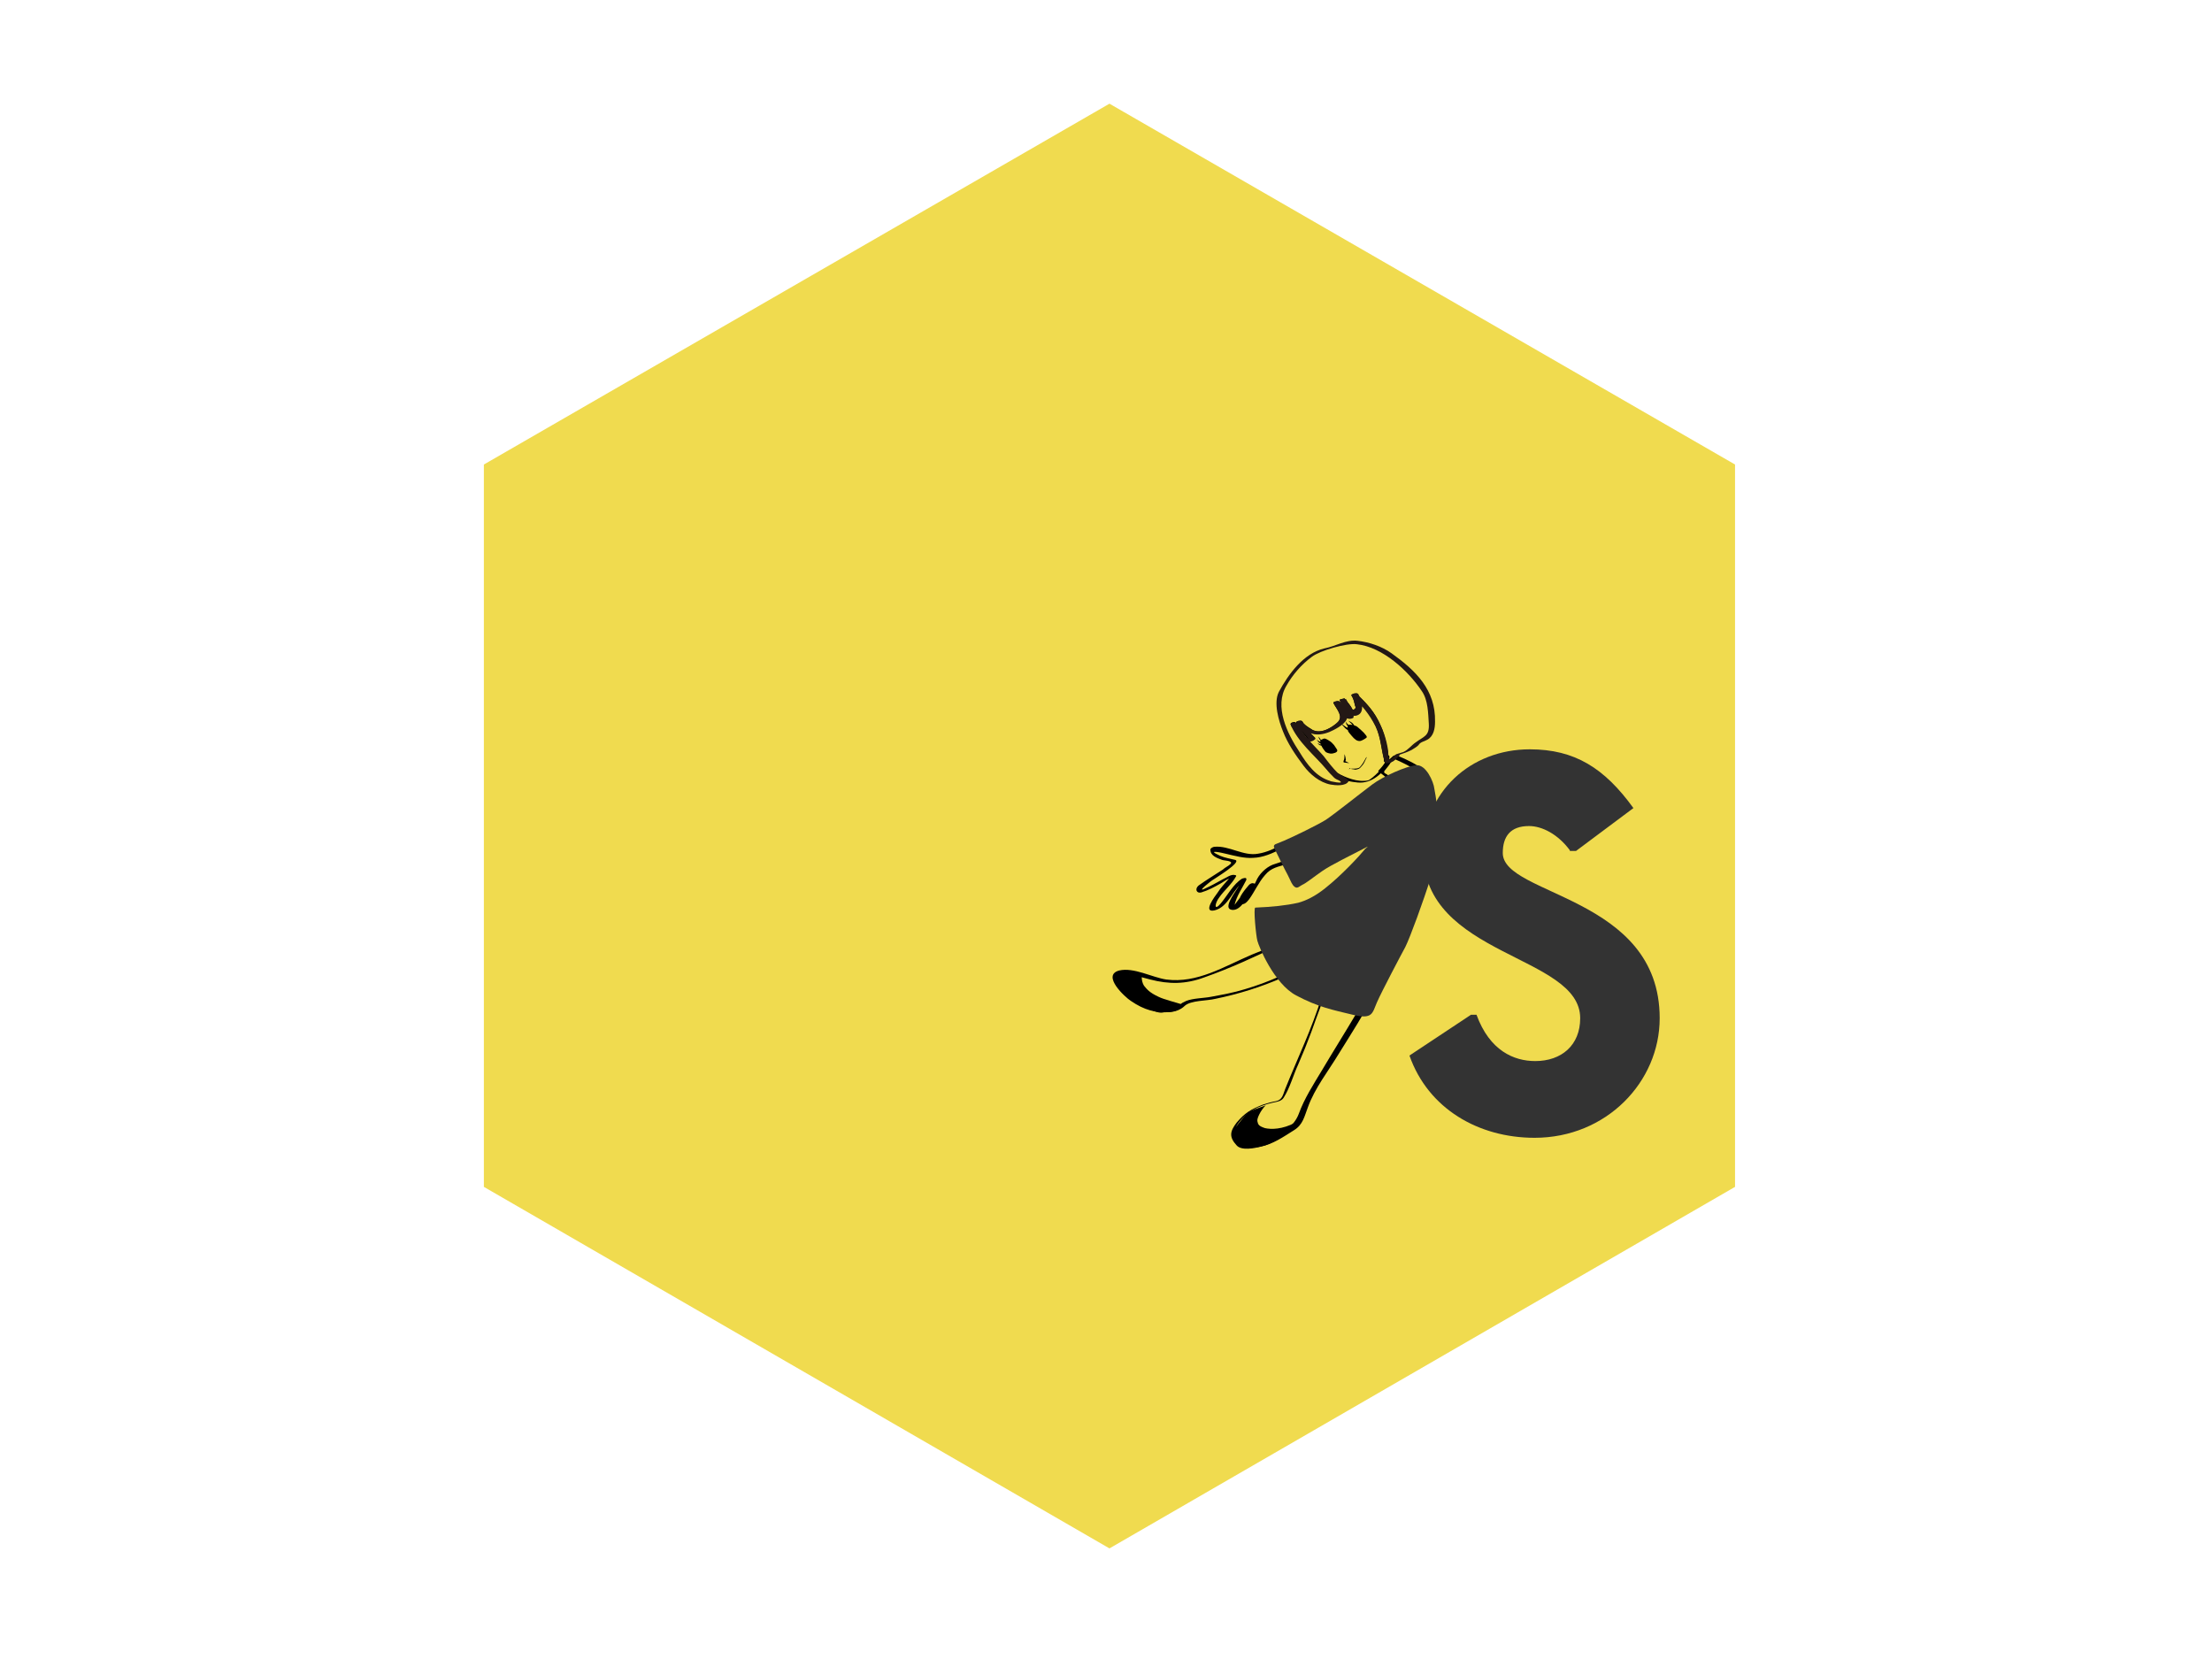 <?xml version="1.0" encoding="utf-8"?>
<!-- Generator: Adobe Illustrator 18.1.0, SVG Export Plug-In . SVG Version: 6.00 Build 0)  -->
<svg version="1.1" id="Layer_1" xmlns="http://www.w3.org/2000/svg" xmlns:xlink="http://www.w3.org/1999/xlink" x="0px" y="0px"
	 viewBox="0 0 320 240" enable-background="new 0 0 320 240" xml:space="preserve">
<polygon fill="#F0DB4F" points="70,67.2 160.5,15 251,67.2 251,171.7 160.5,224 70,171.7 "/>
<path fill="#333333" d="M227.1,123c-1.7-2.3-4-3.5-5.9-3.5c-2.7,0-3.8,1.5-3.8,3.9c0,6.2,22.7,6.2,22.7,23.9
	c0,9.2-7.7,17.3-18.1,17.3c-8.1,0-15.4-4.2-18.1-11.9l8.9-5.9h0.8c1.9,5.2,5.4,6.7,8.5,6.7c3.8,0,6.5-2.3,6.5-6.2
	c0-9.2-22.7-8.9-22.7-23.9c0-8.9,6.9-15,15.4-15c6.5,0,10.8,2.7,15,8.5l-8.3,6.2H227.1z"/>
<path d="M194.5,109.1c0.1,0.2,0.2,0.7,0.2,0.8c0,0.1-0.1,0.2-0.1,0.2l0.6,0.3l-0.8-0.1c0,0-0.1-0.1,0-0.3c0.1-0.2,0.1-0.6,0.1-0.8
	C194.5,109.2,194.5,109.1,194.5,109.1"/>
<path d="M195,111.2c0.2,0.1,0.2,0,0.6,0c0.4,0,0.9,0,1.1-0.2c0.2-0.2,0.5-0.6,0.7-1c0.2-0.4,0.3-0.5,0.3-0.5s0,0.2-0.1,0.3
	c-0.1,0.2-0.3,0.7-0.5,0.9c-0.2,0.2-0.3,0.4-0.5,0.5c-0.2,0.1-0.6,0.2-0.7,0.1c-0.2,0-0.7-0.1-0.7-0.2
	C195.2,111.3,195.2,111.3,195,111.2"/>
<path d="M193,107.8c-0.3-0.3-0.3-0.4-0.8-0.7c-0.5-0.3-0.6-0.3-0.8-0.2c-0.2,0.1-0.4,0.1-0.4,0.4c0,0.3,0.2,0.7,0.4,1
	c0.2,0.3,0.4,0.5,0.4,0.5s0.5,0.3,1,0.2c0.5-0.1,0.8-0.3,0.6-0.6C193.2,108.1,193,107.8,193,107.8"/>
<path d="M191.5,107.5c-0.2,0,0.1,0-0.3-0.1c-0.3-0.1-0.4-0.2-0.6-0.3c-0.1-0.1-0.2-0.3-0.1-0.1c0.1,0.2,0.3,0.5,0.6,0.6
	c0.2,0.1,0.4,0.1,0.5,0.1L191.5,107.5z"/>
<path d="M191.4,107.7c-0.2-0.1-0.3,0.1-0.6-0.1c-0.1-0.1-0.3-0.2-0.1,0c0.2,0.3,0.6,0.3,0.7,0.2
	C191.4,107.8,191.4,107.7,191.4,107.7L191.4,107.7z"/>
<path d="M191.4,107.2c-0.3-0.1-0.3-0.1-0.4-0.3c-0.1-0.2-0.3-0.3-0.3-0.4c0,0,0.1,0.4,0.3,0.6c0.1,0.2,0.3,0.3,0.3,0.3
	c0.1,0,0.2,0,0.2-0.1C191.5,107.3,191.4,107.2,191.4,107.2"/>
<path d="M196.3,105.1c-0.1-0.1-1.1-0.4-1.2-0.2c-0.2,0.2-0.2,0.5-0.1,0.7c0,0.2,0,0.2,0.5,0.8c0.5,0.6,0.8,0.8,1.2,0.8
	c0.3,0,0.9-0.4,1-0.5c0.1-0.2-0.1-0.3-0.4-0.7C196.8,105.5,196.4,105.2,196.3,105.1"/>
<path d="M195.1,105.3c-0.2,0-0.1,0-0.5-0.2c-0.3-0.2-0.5-0.4-0.5-0.4s-0.1,0,0.1,0.2c0.2,0.2,0.4,0.5,0.6,0.6
	c0.2,0.1,0.1,0.2,0.2,0.1C195.2,105.5,195.1,105.3,195.1,105.3"/>
<path d="M195.4,105c-0.2-0.2-0.2-0.1-0.4-0.2c-0.2-0.2-0.3-0.4-0.3-0.4s0,0.2,0.1,0.4c0.1,0.2,0.2,0.3,0.4,0.4
	c0.2,0.1,0.3,0.2,0.3,0.1C195.5,105.2,195.4,105,195.4,105"/>
<path d="M196,105.1c-0.2-0.3-0.2-0.4-0.5-0.6c-0.3-0.2-0.6-0.3-0.4-0.2c0.2,0.2,0.4,0.4,0.5,0.5c0.1,0.2-0.1,0.3,0.2,0.3
	c0.2,0,0.3,0.1,0.3,0C196.1,105.1,196,105.1,196,105.1"/>
<path d="M200.2,109.6C200.2,109.6,200.2,109.6,200.2,109.6c0,0.4,0.8,0.2,0.8-0.2c0,0,0,0,0,0C200.9,109.1,200.1,109.3,200.2,109.6
	C200.2,109.6,200.2,109.6,200.2,109.6c0,0.4,0.8,0.2,0.8-0.2c0,0,0,0,0,0C200.9,109.1,200.1,109.3,200.2,109.6"/>
<path d="M200.2,110.1C200.2,110.1,200.2,110.1,200.2,110.1c0.1,0.3,0.8,0.1,0.8-0.2c0,0,0,0,0,0C201,109.6,200.2,109.8,200.2,110.1
	C200.2,110.1,200.2,110.1,200.2,110.1c0.1,0.3,0.8,0.1,0.8-0.2c0,0,0,0,0,0C201,109.6,200.2,109.8,200.2,110.1"/>
<path d="M200.2,110C200.2,110,200.2,110,200.2,110c0.1,0.3,0.8,0.1,0.8-0.2c0,0,0,0,0,0C200.9,109.5,200.2,109.6,200.2,110
	C200.2,110,200.2,110,200.2,110c0.1,0.3,0.8,0.1,0.8-0.2c0,0,0,0,0,0C200.9,109.5,200.2,109.6,200.2,110"/>
<path d="M200.2,109.8L200.2,109.8c0,0.3,0.8,0.1,0.8-0.2l0-0.1C200.9,109.4,200.2,109.5,200.2,109.8L200.2,109.8
	c0,0.3,0.8,0.1,0.8-0.2l0-0.1C200.9,109.4,200.2,109.5,200.2,109.8"/>
<path d="M206,111.4c-1.2-0.9-2.4-1.5-3.9-2.1c-0.2-0.1-0.5,0-0.6,0.1c-0.2,0.2-0.5,0.5-0.8,0.6c-0.3,0.1-0.3,0.4,0.1,0.3
	c0,0,0,0,0,0l-0.3-0.2c-0.3,0.5-0.7,1-1.1,1.4c0,0,0,0.1,0,0.1c0.5,0.4,1.7,1.1,1.5,1.8c-0.1,0.4,0.7,0.2,0.8,0.2
	c0.9-0.2,1.9-0.5,2.7-1.1c0.2-0.2,0.8-0.8,1-0.8c0.2,0,0.4-0.1,0.5-0.2C206.1,111.6,206.2,111.6,206,111.4
	C206.1,111.5,206,111.4,206,111.4c-0.2-0.2-0.9,0.1-0.7,0.3c0.1,0.1,0.5-0.4-0.1-0.1c-0.3,0.1-0.4,0.2-0.6,0.4
	c-0.3,0.3-0.5,0.5-0.9,0.8c-0.4,0.2-0.8,0.4-1.2,0.5c0,0-0.9,0.4-0.7,0.2c0,0,0-0.1,0-0.1c-0.3-0.6-0.6-1-1.2-1.4
	c-0.2-0.1-0.5-0.2-0.3-0.5c0.3-0.4,0.6-0.7,0.9-1.2c0.1-0.2-0.2-0.2-0.3-0.2c0,0,0,0,0,0c0,0.1,0.1,0.2,0.1,0.3
	c0.4-0.2,0.8-0.5,1.1-0.8c-0.2,0-0.4,0.1-0.6,0.1c1.4,0.6,2.6,1.2,3.8,2C205.5,111.9,206.2,111.5,206,111.4"/>
<path d="M200.4,110.3C200.4,110.3,200.4,110.3,200.4,110.3c0.2,0.1,0.4,0,0.5,0c0,0,0.4-0.2,0.2-0.2c0,0,0,0,0,0
	c-0.1-0.1-0.4,0-0.5,0C200.6,110.1,200.2,110.2,200.4,110.3C200.4,110.3,200.4,110.3,200.4,110.3c0.2,0.1,0.4,0,0.5,0
	c0,0,0.4-0.2,0.2-0.2c0,0,0,0,0,0c-0.1-0.1-0.4,0-0.5,0C200.6,110.1,200.2,110.2,200.4,110.3"/>
<path d="M200.7,110.4L200.7,110.4c0.2,0,0.5-0.1,0.6-0.2c0.1-0.2-0.1-0.2-0.2-0.2l0,0c-0.2,0-0.4,0.1-0.5,0.2
	C200.3,110.4,200.5,110.4,200.7,110.4L200.7,110.4c0.2,0,0.5-0.1,0.6-0.2c0.1-0.2-0.1-0.2-0.2-0.2l0,0c-0.2,0-0.4,0.1-0.5,0.2
	C200.3,110.4,200.5,110.4,200.7,110.4"/>
<path d="M201.1,110C201,110,201,110,201.1,110c-0.1-0.2-0.3-0.2-0.5-0.2c-0.1,0-0.4,0.2-0.3,0.4c0,0.1,0,0.1,0.1,0.1
	C200.6,110.6,201.3,110.3,201.1,110C201,110,201,110,201.1,110c-0.3,0.1-0.5,0.1-0.8,0.2c0,0.1,0,0.1,0.1,0.1
	C200.6,110.6,201.3,110.3,201.1,110"/>
<path d="M189.4,120.5c-2.6,0.6-4.8,2.6-7.4,3c-2.1,0.4-4.2-1.2-6.3-1c-0.2,0-0.6,0.2-0.6,0.4c0,0.9,0.9,1.2,1.7,1.5
	c0.2,0.1,1.7,0.1,1.2,0.6c-0.3,0.3-0.8,0.5-1.1,0.8c-1.2,0.8-2.4,1.5-3.5,2.3c-0.6,0.5-0.3,1.2,0.4,1c1-0.3,1.9-0.8,2.8-1.3
	c0.3-0.2,0.5-0.3,0.8-0.5c1-0.5,1.2-0.6,0.4-0.2c-0.6,0.7-1.2,1.3-1.7,2.1c-0.3,0.4-2.2,2.9-0.4,2.5c2.1-0.5,2.7-3.3,4.5-4.4
	c-0.2,0-0.4,0-0.6,0c0.3,0.4-3,3.9-1.5,4.3c1.6,0.4,2.7-2.7,3.4-3.6c0.1-0.1,0-0.2-0.1-0.2c0,0,0,0,0,0c-0.2-0.1-0.5,0-0.7,0.2
	c-0.5,0.6-1.6,1.8-1.5,2.7c0,0.1,0.2,0.1,0.2,0.1c0.6,0.1,0.9-0.2,1.3-0.7c0.8-1.1,1.4-2.5,2.3-3.5c0.9-1.1,1.9-1.2,3.2-1.6
	c1.3-0.3,2.5-0.9,3.8-1.2c1.8-0.4,2.2-1.5,2-3.3c-0.1-1.7-2.5-0.4-3.1,0.2c-0.3,0.3,0.4,0.3,0.6,0.1c2.1-2.1,1.8,0.7,1.7,1.5
	c-0.2,1-1,1-1.8,1.2c-1.8,0.5-3.6,1-5.3,1.6c-1,0.4-2,1.4-2.4,2.4c-0.4,0.9-1.2,1.7-1.7,2.6c0.4-0.7,0.8-1.4,1.4-2
	c-0.2,0.1-0.4,0.1-0.7,0.2c-0.3-0.2-1,1-1,1.1c-0.1,0.2-1.1,1.5-1.1,1.5c0.3-1.3,1.1-2.4,1.7-3.6c0-0.1,0-0.1,0-0.2c0,0,0,0,0,0
	c-0.1-0.2-0.5,0-0.6,0c-1.3,0.8-2.1,2.4-3.1,3.6c-1,1.2-0.9,0-0.2-0.9c0.7-1,1.8-1.9,2.4-3c0.1-0.1,0-0.2-0.1-0.2
	c-0.6-0.2-1.3,0.4-1.8,0.6c-0.9,0.5-1.8,1-2.7,1.4c-1.1,0.5,1-1.2,1.4-1.4c0.1-0.1,4.1-2.5,3.1-2.8c-0.8-0.2-1.5-0.3-2.2-0.6
	c-2.2-1,0.4-0.4,0.8-0.3c1.3,0.3,2.7,0.7,4,0.6c2.9-0.1,5.3-2.4,8.1-3.1C190,120.8,189.9,120.4,189.4,120.5"/>
<path d="M187,135c-0.2,0.4-0.7,0.6-1,0.8c-1.5,1-3.2,1.6-4.9,2.3c-4,1.7-7.9,4.2-12.4,3.6c-2-0.3-4.7-1.8-6.8-1.3
	c-2.6,0.7,0.9,3.9,1.7,4.4c1.9,1.3,3.6,1.8,5.8,1.6c0.8-0.1,1.5-0.4,2-0.9c0.9-0.8,3.2-0.7,4.4-1c3.4-0.7,6.6-1.7,9.8-3.1
	c1.4-0.6,2.8-1.4,4.1-2.1c1.1-0.7,2.7-2.5,4-2.5c0.2,0,0.7-0.1,0.5-0.4c-0.6-0.9-0.8-2.3-1.9-2.5c-2.2-0.5-3.4,0-5.2,1
	c-0.4,0.3,0.2,0.4,0.5,0.2c0.9-0.5,4.4-2,5-0.2c0.2,0.7,0.6,1.1,1,1.7c0.2-0.1,0.3-0.3,0.5-0.4c-1.7,0.1-3,1.6-4.3,2.5
	c-2.9,1.9-6.3,3.4-9.7,4.4c-1.6,0.5-3.3,0.8-4.9,1.1c-1,0.2-2.6,0.2-3.6,0.6c-0.2,0.1-0.4,0.2-0.6,0.3c-0.7,0.7-1.6,0.7-2.5,0.9
	c-1.1,0.2-2.8-0.8-3.8-1.4c-0.9-0.5-1.6-1.2-2.3-1.9c-0.4-0.5-1-2,0.2-1.9c1.3,0.1,2.5,0.6,3.8,0.9c2.7,0.7,5.1,0.7,7.8-0.3
	c3.7-1.3,7.4-3,10.9-4.7c0.8-0.4,2.2-1,2.7-1.8C187.9,134.7,187.2,134.8,187,135"/>
<path d="M194.4,137.4c-2.3,0.3-2.8,5.3-3.2,6.8c-1.4,4.6-3.5,8.9-5.3,13.4c-0.3,0.8-0.4,1.5-1.3,1.7c-0.6,0.1-1.3,0.3-1.9,0.5
	c-1.8,0.7-2.6,1.2-3.8,2.6c-1,1.3-1.1,2.1,0,3.3c0.7,0.8,2.6,0.4,3.4,0.2c1.9-0.4,3.3-1.4,4.9-2.4c1.3-0.8,1.5-2,2-3.3
	c1-2.8,3-5.3,4.5-7.8c1.8-2.9,3.7-5.8,5.2-8.9c0.7-1.3,1.1-2.6,2-3.7c0.5-0.7,1.2-1.3,0-1.6c-2.1-0.5-4.4-0.5-6.5-0.9
	c-0.3,0-0.9,0.4-0.5,0.4c1.2,0.2,2.3,0.4,3.5,0.5c0.7,0.1,1.5,0.2,2.2,0.3c1.5,0.2,0.9,0.8,0.2,1.5c-0.8,1-1.2,2.2-1.8,3.4
	c-0.6,1.2-1.2,2.3-1.9,3.4c-1.6,2.7-3.3,5.4-4.9,8.1c-1.2,2-2.5,4-3.3,6.2c-0.7,1.9-2.4,2.8-4.1,3.7c-1.1,0.6-2.5,0.7-3.7,0.7
	c-1.3,0-1.6-2-1.1-2.8c1.3-1.9,3-2.7,5.2-3.2c0.5-0.1,1.2-0.2,1.5-0.7c0.9-1.4,1.4-3.3,2.1-4.8c0.7-1.6,1.3-3.1,1.9-4.7
	c0.8-2.3,1.7-4.5,2.4-6.8c0.3-0.9,0.9-4.8,2-4.9C194.6,137.8,194.9,137.3,194.4,137.4"/>
<path d="M167.6,144.2c-1.3-0.6-1.7-1.1-2.1-1.6c-0.2-0.3-0.4-0.9-0.3-1.4c0,0,0,0-0.1,0c-0.7-0.3-3-0.6-3.2-0.5
	c-1,0.8-0.7,1.8,0.9,3.2c1.6,1.4,2.8,1.8,3.5,2.1c1.8,0.8,1.8,0.4,2.5,0.4c1.6,0,2-0.6,2.5-1C170.1,145,168.4,144.6,167.6,144.2"/>
<path d="M187.7,104.9c-0.1-0.1-0.1-0.2-0.2-0.3c-0.1-0.3-0.9-0.1-0.8,0.2c0.1,0.1,0.1,0.3,0.2,0.4
	C187.1,105.4,187.9,105.2,187.7,104.9c-0.1-0.2-0.1-0.2-0.2-0.3c-0.3,0.1-0.5,0.1-0.8,0.2c0.1,0.1,0.1,0.2,0.2,0.3
	c0.1,0.2,0.3,0.2,0.4,0.1C187.5,105.2,187.8,105.1,187.7,104.9"/>
<path d="M201,110c-0.4-1.8-0.5-3.4-1.3-5.1c-0.8-1.9-2-3.2-3.5-4.5c-0.1-0.1-0.8,0.1-0.7,0.2c0.2,0.3,0.3,0.6,0.4,0.9
	c0,0.2,0.1,0.3,0.1,0.5c0.2,0.4,0.1,0.6-0.3,0.7c-0.3-0.6-0.7-1.1-1.2-1.6c-0.1-0.1-0.8,0.1-0.7,0.2c0.3,0.6,1.3,1.9,1.1,2.6
	c0.2-0.1,0.5-0.1,0.7-0.2c-0.7-0.1-1.4-1.6-1.9-2.2c-0.1-0.2-0.8,0.1-0.8,0.2c0.4,0.8,1.5,1.9,0.7,2.7c-0.8,0.8-2.6,1.9-3.7,1.2
	c-0.6-0.4-1.2-0.7-1.6-1.3c-0.1-0.1-0.8,0-0.8,0.2c0.1,0.6,0.5,1,0.8,1.4c0.6,0.7,1.4,1.5,0.2,0.4c-0.1-0.1-0.8,0.2-0.7,0.2
	c1.2,1.5,2.6,2.9,3.8,4.4c1.3,1.6,2.8,2.1,4.8,2.3c2.1,0.2,3.7-1.4,4.8-3.1c0,0,0,0,0-0.1L201,110c-0.2-0.1-0.8,0.2-0.7,0.2
	c0.5,0.3-1.9,2.6-2.4,2.7c-1.5,0.3-3.2-0.4-4.5-1.1c-0.6-0.3-1.2-1.4-1.7-1.9c-1-1.2-2.1-2.3-3.1-3.6c-0.2,0.1-0.5,0.2-0.7,0.2
	c0.6,0.6,1.6,1,2.3,0.3c0,0,0.1-0.1,0-0.1c-0.6-0.7-1.7-1.5-1.8-2.4c-0.3,0.1-0.5,0.1-0.8,0.2c1.3,1.7,2.7,2,4.5,1.3
	c0.7-0.3,2.1-1.1,2.5-1.8c0.4-0.8-0.5-1.9-0.9-2.6c-0.3,0.1-0.5,0.1-0.8,0.2c0.4,0.6,1.2,2.1,2,2.3c0.1,0,0.6,0,0.7-0.2
	c0.2-0.7-0.8-2-1.1-2.7c-0.2,0.1-0.5,0.2-0.7,0.2c0.7,0.7,1.1,2.5,2.3,2.2c1.3-0.4,0.6-2.3,0.2-3.1c-0.2,0.1-0.5,0.2-0.7,0.2
	c1.4,1.3,2.6,2.7,3.4,4.5c0.8,1.7,0.8,3.4,1.3,5.1C200.3,110.3,201.1,110.1,201,110"/>
<path fill="#231815" d="M195.5,100.6c0.2,0.3,0.3,0.6,0.4,0.9c0,0.2,0.1,0.3,0.1,0.5c0.2,0.4,0.1,0.6-0.3,0.7
	c-0.3-0.6-0.7-1.1-1.2-1.6c-0.1-0.1-0.8,0.1-0.7,0.2c0.3,0.6,1.3,1.9,1.1,2.6c0.2-0.1,0.4-0.2,0.6-0.2c-0.6-0.1-1.4-1.7-1.8-2.2
	c-0.1-0.2-0.9,0-0.8,0.2c0.5,1,1.6,2,0.4,3c-2,1.6-3.6,1.4-5-0.4c-0.1-0.1-0.8,0-0.7,0.2c0.1,0.8,0.9,1.4,1.4,2
	c0.7,0.8,0,0.1-0.4-0.2c-0.5-0.4-0.8-1.1-1.1-1.7c-0.1-0.2-0.8,0-0.8,0.2c1,2.5,3.5,4.5,5.2,6.5c0.3,0.4,0.7,0.8,1.1,1.2
	c0.2,0.2,0.5,0.3,0.7,0.4c1.2,0.7-1.8,0-1.2,0.1c-2.1-0.6-3.4-2.4-4.5-4.2c-1.8-2.7-3.7-6.6-1.9-9.6c0.9-1.6,2.2-3.1,3.7-4.2
	c1.2-0.9,5-2,6.5-1.8c3.7,0.4,7.4,3.8,9.4,6.8c0.9,1.3,0.9,3.2,1,4.7c0.1,1.8-0.7,1.8-1.9,2.7c-0.6,0.4-1.1,1.1-1.8,1.4
	c-0.3,0.1-0.7,0.2-1,0.3c-0.2,0.1-0.4,0.4-0.6,0.6c-0.7,0.7-0.5-0.7-0.6-1.2c-0.5-3.3-2.1-5.9-4.5-8.1
	C196.1,100.2,195.4,100.4,195.5,100.6c1.5,1.4,2.6,2.7,3.5,4.5c0.8,1.7,0.8,3.4,1.3,5.1c0.1,0.5,1.1,0,1.3-0.1
	c0.2-0.2,1.2-1,0.8-0.9c0.6-0.2,1.2-0.4,1.8-0.7c0.3-0.2,0.7-0.4,1-0.7c0.3-0.5,0.8-0.5,1.3-0.8c0.9-0.5,1.1-1.6,1.1-2.6
	c0.1-4.6-2.8-7.4-6.3-9.9c-1.4-1-3.2-1.6-4.9-1.8c-1.7-0.2-3.2,0.8-4.8,1.1c-3,0.7-5.2,3.7-6.6,6.3c-0.8,1.6,0,4.2,0.6,5.7
	c0.7,1.8,1.8,3.4,3,5c0.9,1.2,2.3,2.4,3.9,2.7c0.6,0.1,2.2,0.3,2.6-0.5c0,0,0-0.1,0-0.1c-0.5-0.5-1.1-0.7-1.6-1.1
	c-0.7-0.7-1.4-1.6-2-2.4c-1.3-1.5-3.1-3-3.8-4.8c-0.3,0.1-0.5,0.1-0.8,0.2c0.5,1.1,2.1,3.4,3.4,2.1c0,0,0-0.1,0-0.1
	c-0.6-0.7-1.7-1.5-1.8-2.4c-0.2,0.1-0.5,0.2-0.7,0.2c1.3,1.7,2.7,2,4.5,1.3c0.7-0.3,2.1-1,2.5-1.8c0.4-0.8-0.5-1.9-0.9-2.6
	c-0.3,0.1-0.5,0.1-0.8,0.2c0.5,0.7,1.2,2.2,2.1,2.3c0.2,0,0.6-0.1,0.6-0.2c0.2-0.7-0.8-2.1-1.1-2.7c-0.2,0.1-0.5,0.2-0.7,0.2
	c0.7,0.7,1.1,2.6,2.3,2.2c1.3-0.4,0.6-2.4,0.2-3.1C196.2,100.1,195.5,100.4,195.5,100.6"/>
<path d="M186.9,163.5c0.7-0.5,1-0.8,1.2-1.4c-0.2,0.1-0.4,0.2-0.7,0.3c-1.9,1-3.5,1-4.4,0.8c-0.9-0.3-1-0.5-1.1-1
	c-0.1-0.4,0.5-1.6,1.2-2.3c-0.2,0.1-0.5,0.2-0.8,0.3c-1.6,0.6-1.7,0.5-2.7,1.8c-1,1.3-1.7,1.8-0.8,3.1c0.6,0.8,0.6,1.1,2.8,0.9
	C183.9,165.7,184.7,164.8,186.9,163.5"/>
<path fill="#333333" d="M204.9,110.7c-1.4,0.1-4.8,1.6-6.4,2.8c-1.6,1.2-5.5,4.3-6.7,5.1c-1.3,0.8-4.6,2.4-6,3
	c-1.4,0.6-1.3,0.5-1.4,0.6c-0.1,0.1-0.2,0.2,0,0.6c0.2,0.4,1.4,2.9,1.9,3.8c0.5,1,0.6,1.4,1,1.7c0.4,0.3,0.7-0.1,1.1-0.3
	c0.5-0.2,1.6-1.1,2.9-2c1.3-0.9,4.2-2.3,6.5-3.5c0.2-0.1-0.1,0.1-0.3,0.3c-0.9,1.1-3.4,3.8-5.8,5.7c-1.5,1.2-2.8,1.8-3.9,2.1
	c-1.8,0.4-3.8,0.6-6.2,0.7c-0.3,0,0.1,4.1,0.3,4.8c0.2,0.8,2.4,6.2,5.6,7.9c3.2,1.7,5.3,2.1,8.2,2.8c2.9,0.7,2.8-0.2,3.5-1.8
	c0.7-1.6,3.5-6.9,4.1-8c0.7-1.4,2.6-6.6,3.7-10.1c0.4-1.2,0.8-4.1,1-6.3c0.2-2.2-0.3-5.6-0.5-6.5
	C207.4,113.1,206.3,110.6,204.9,110.7"/>
</svg>
